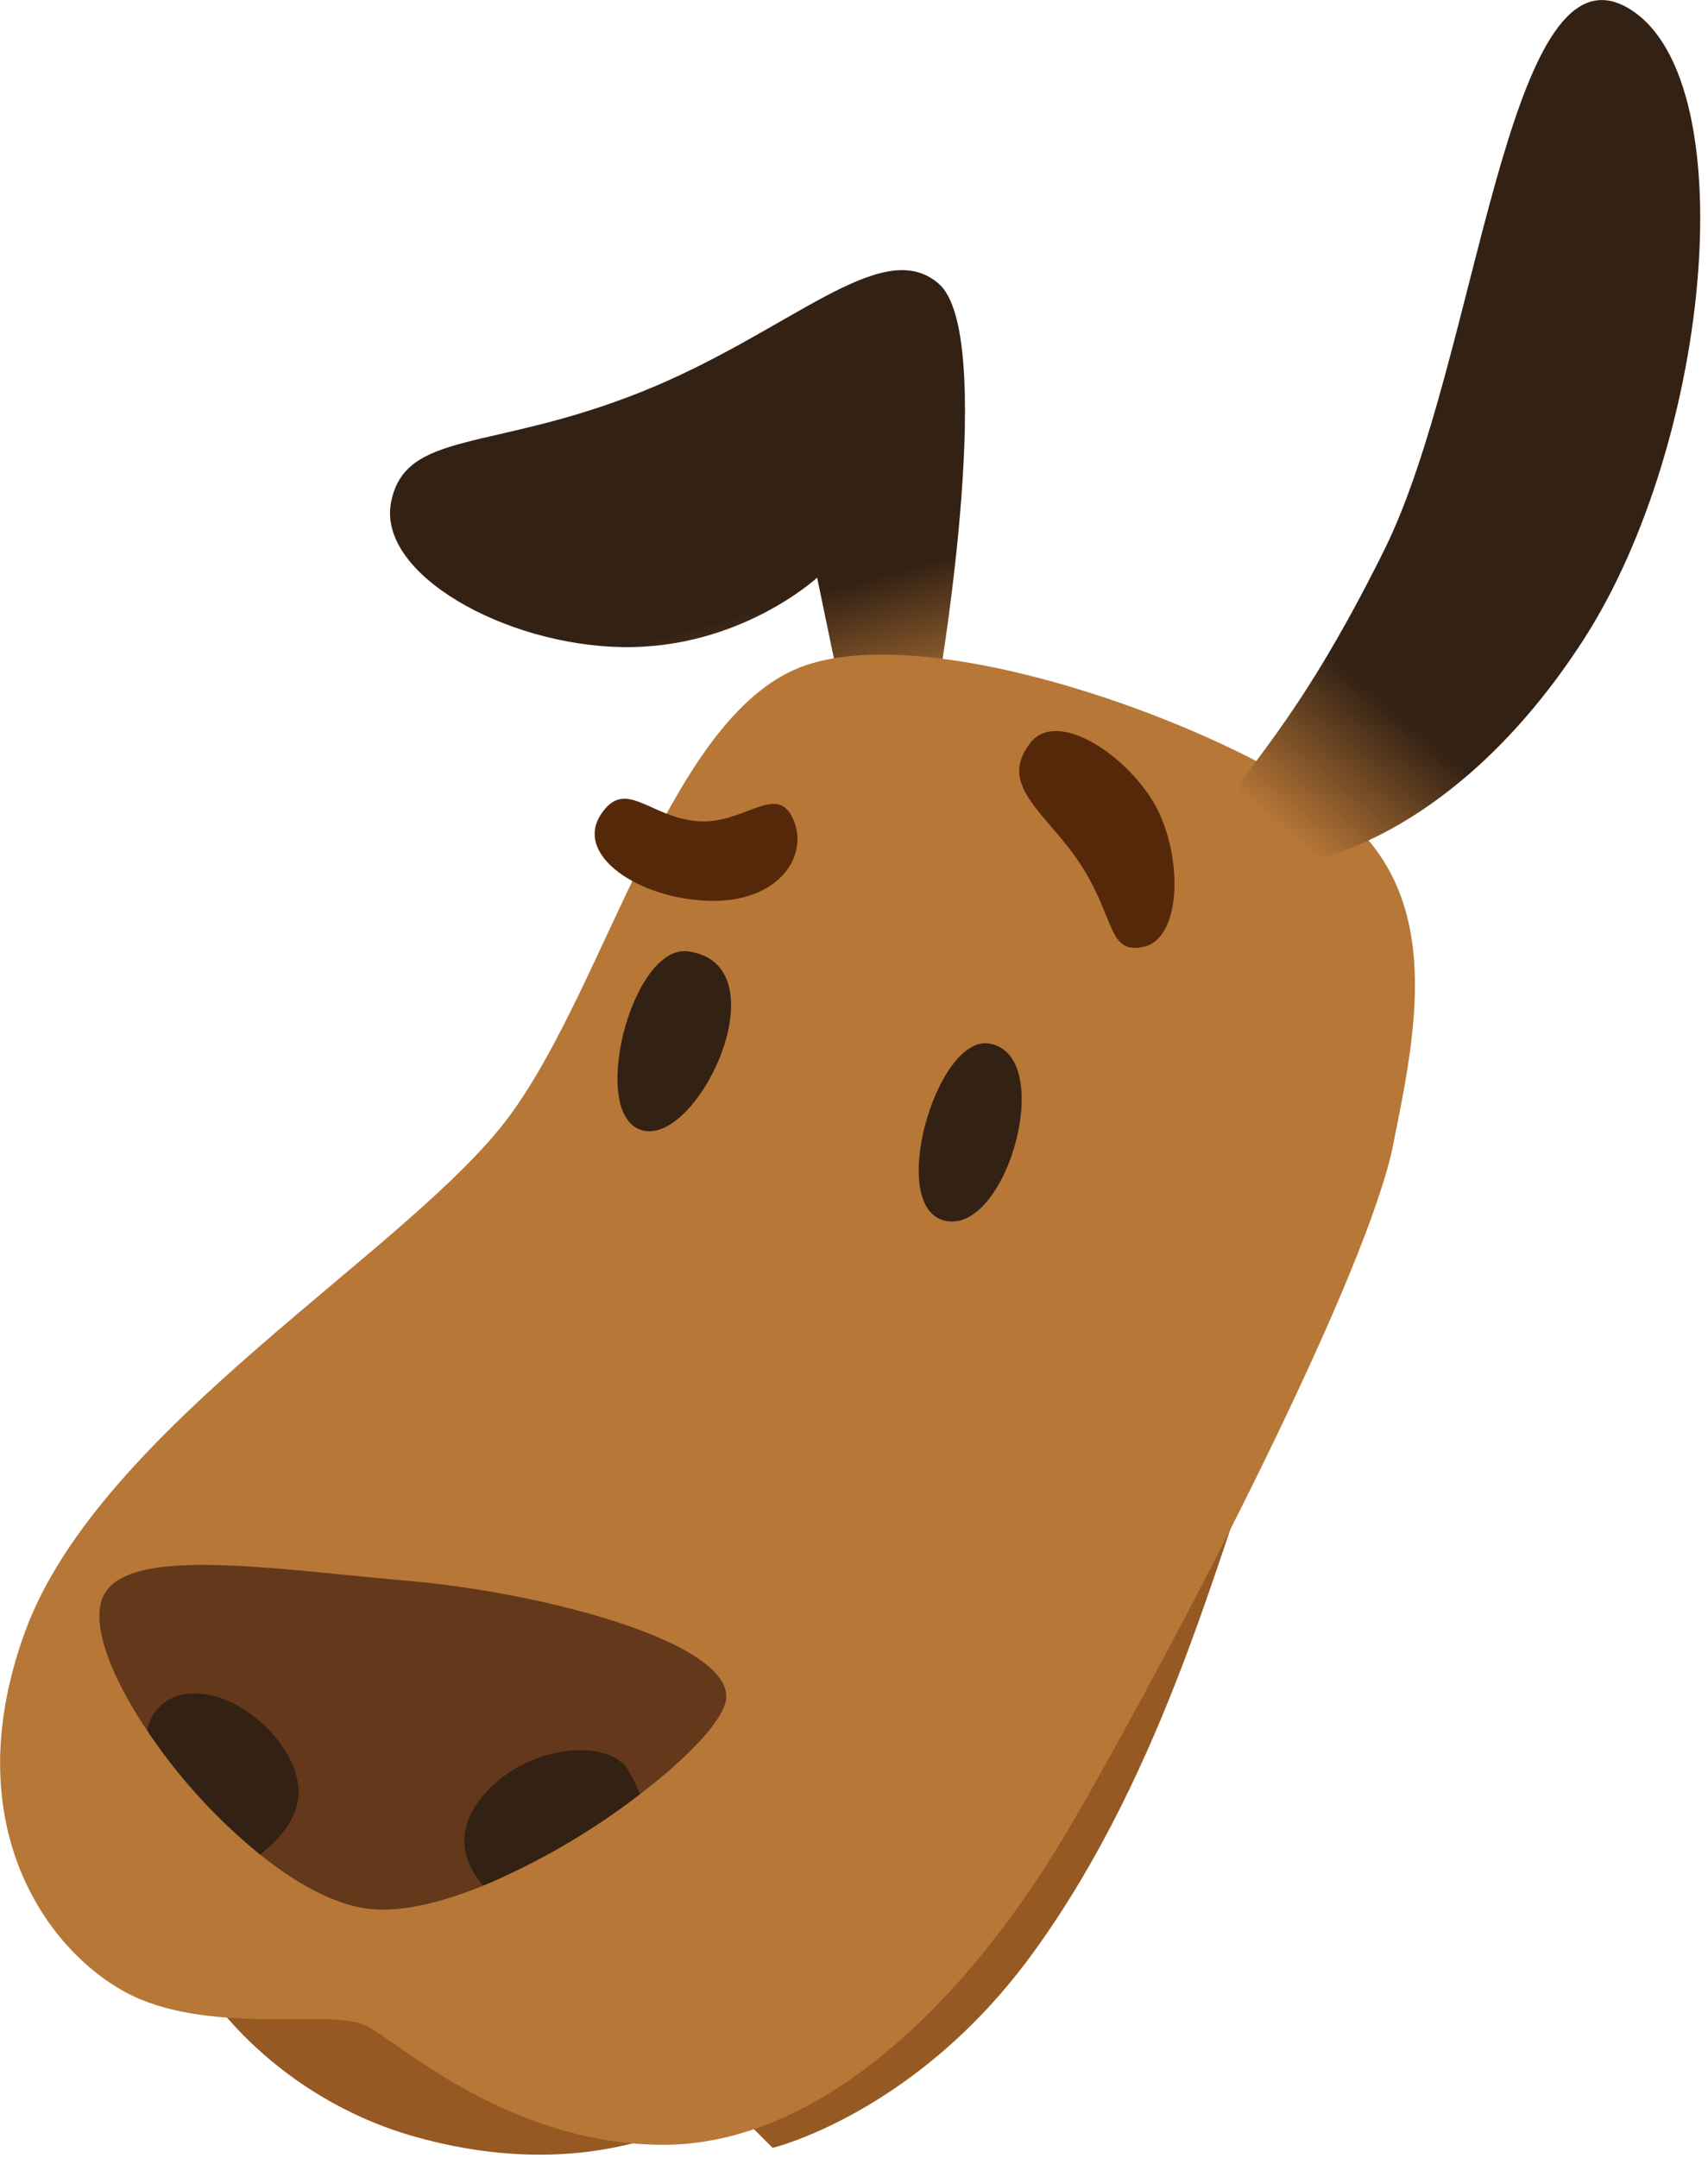 <svg xmlns="http://www.w3.org/2000/svg" xmlns:xlink="http://www.w3.org/1999/xlink" viewBox="0 0 190 240">
  <defs>
    <linearGradient id="linear-gradient" x1="89.74" x2="82.02" y1="112.43" y2="97.35" gradientTransform="translate(19.8 -42.95) rotate(11.33)" gradientUnits="userSpaceOnUse">
      <stop offset="0" stop-color="#b77737"/>
      <stop offset="1" stop-color="#332114"/>
    </linearGradient>
    <linearGradient xlink:href="#linear-gradient" id="linear-gradient1" x1="137.44" x2="146.38" y1="103.21" y2="87.08"/>
  </defs>
  <path fill="#965923" d="M85.95 238.88s15.87-3.82 28.75-21.39c15.43-21.04 21.39-47.33 25.59-56.8 4.21-9.47 3.51-29.1 1.75-28.05s-48.73 80.64-48.73 80.64l-14.73 18.23 7.36 7.36Z"/>
  <path fill="url(#linear-gradient)" d="M104.57 75.03c.16-.77 6.26-37.9-.14-43.47-6.39-5.57-16.66 5.51-33.27 12.1-16.61 6.59-26.04 4.17-27.65 12.16-1.6 7.99 12.63 15.94 25.73 16.15 13.1.21 21.66-7.73 21.66-7.73l2.32 11.19 11.35-.41Z"/>
  <path fill="#965923" d="M22.57 220.58c.1.82 7.95 12.68 23.66 17.08 23.62 6.61 37.03-5.45 37.03-5.45S50.78 218.99 50 218.84c-.77-.16-27.44 1.74-27.44 1.74Z"/>
  <path fill="#b77737" d="M154.99 127.24c2.44-12.16 5.74-27.28-5.55-36.51-11.29-9.24-44.44-21.78-59.66-16.79-15.22 5-22.09 35.26-33.13 50.21-11.04 14.95-45.55 34.58-53.86 57.32-8.31 22.74 3.8 37.24 12.98 40.95 9.18 3.72 21.25 1.04 24.91 2.85s15.62 13.05 32.74 13.27c17.12.21 33.84-14.94 46.17-36.34 12.33-21.4 32.52-60.53 35.41-74.97Z"/>
  <path fill="#332114" d="M76.55 105.81c10.5 1.43 1.33 21.29-4.95 19.94-6.27-1.35-1.39-20.8 4.95-19.94ZM110.02 116.06c7.49 1.19 2.14 20.88-4.69 19.75-6.83-1.13-1.21-20.69 4.69-19.75Z"/>
  <path fill="#56280a" d="M66.87 90.54c-3.08 4.61 4.28 9.44 12.01 9.65 7.74.21 11.19-5 9.34-9.12s-5.52.77-10.78.25-7.89-4.8-10.57-.78ZM114.58 82.67c-3.76 4.83 2.16 7.94 5.82 13.77 3.66 5.83 2.88 9.7 6.8 8.87 3.92-.82 4.44-8.77 1.86-14.65-2.58-5.88-11.24-12.18-14.49-8Z"/>
  <path fill="url(#linear-gradient1)" d="M137.47 88.87c-.04 2.42 1.7 6.24 4.48 7.07 2.78.83 19.8-2.47 34.2-24.79 14.4-22.32 18.03-63.17 4.72-70.39-13.3-7.23-16.47 39.34-26.84 60.32-10.37 20.98-16.51 24.85-16.57 27.79Z"/>
  <path fill="#63381b" d="M80.78 188.83c-.14 2.31-4.06 6.49-9.57 10.7a79.14 79.14 0 0 1-17.46 10.19c-4.81 1.96-9.41 3.04-12.98 2.55-3.69-.52-7.83-2.8-11.83-6.01a62.42 62.42 0 0 1-12.58-13.81c-3.77-5.6-5.95-11.01-5.13-14.21 1.68-6.56 18.24-3.81 34.1-2.43 15.86 1.41 35.82 6.94 35.45 13.02Z"/>
  <path fill="#332114" d="M71.21 199.53a79.14 79.14 0 0 1-17.46 10.19c-1.67-1.93-3.52-5.38-.42-9.49 4.77-6.32 14.46-7.01 16.54-3.35.58 1 1.02 1.89 1.34 2.64ZM33.21 199.22c.04 3-2.25 5.46-4.26 7.04a62.42 62.42 0 0 1-12.58-13.81 4.96 4.96 0 0 1 4.53-4.05c5.31-.73 12.25 5.52 12.31 10.83Z"/>
</svg>
